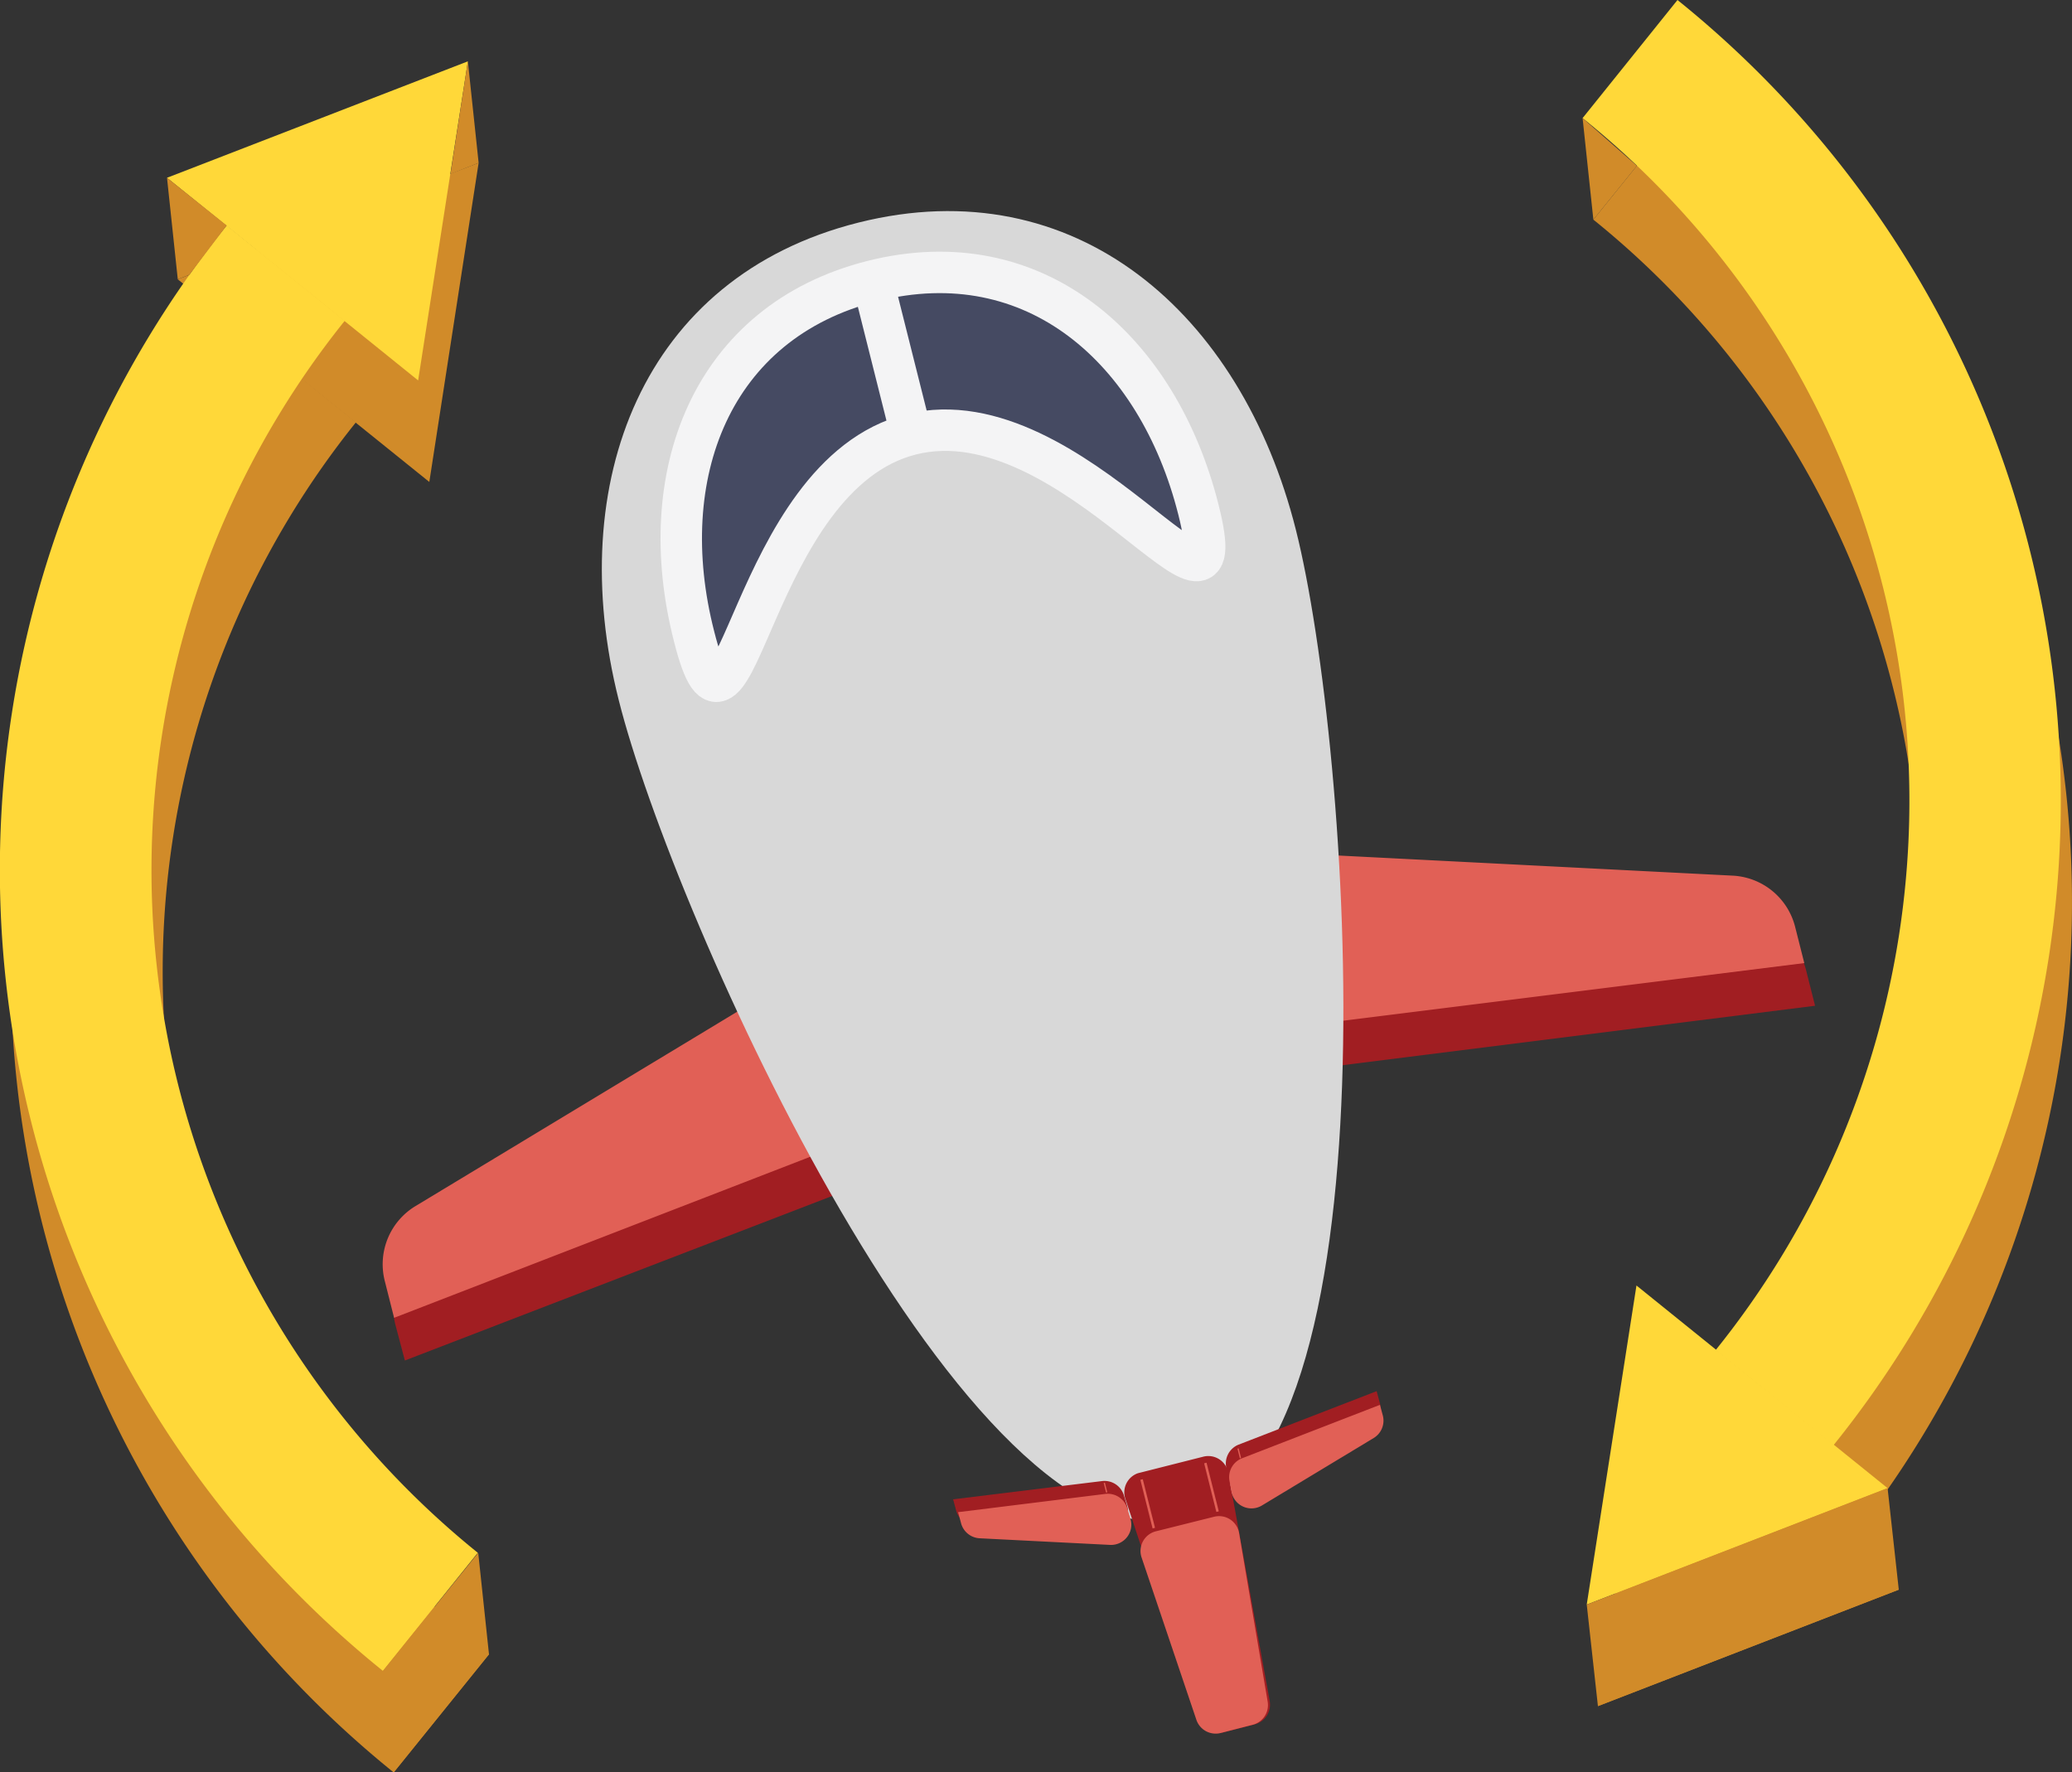 <svg xmlns="http://www.w3.org/2000/svg" viewBox="0 0 50 42.77"><rect x="0" y="0" width="50" height="42.77" fill="#333333" stroke="none"/><defs><style>.cls-1{fill:#d18b29;}.cls-2{fill:#ffd839;}.cls-3{fill:#a11e22;}.cls-4{fill:#e16056;}.cls-5{fill:#d8d8d8;}.cls-6{fill:#454a62;}.cls-6,.cls-7{stroke:#f4f4f5;stroke-miterlimit:10;}.cls-7{fill:none;}</style></defs><title>Gyro_Yaw</title><g id="Layer_2" data-name="Layer 2"><g id="ActionKit-on-list"><path class="cls-1" d="M9.5,42.77A24.83,24.83,0,0,1,5.74,7.89l2.85,2.3A21.17,21.17,0,0,0,11.8,39.92Z"/><polygon class="cls-1" points="11.55 3.93 4.29 6.74 10.36 11.63 11.55 3.93"/><path class="cls-2" d="M9.24,40.32A24.83,24.83,0,0,1,5.47,5.44l2.85,2.3a21.17,21.17,0,0,0,3.21,29.73Z"/><polygon class="cls-2" points="11.29 1.48 4.03 4.29 10.09 9.18 11.29 1.48"/><polygon class="cls-1" points="9.5 42.77 9.24 40.32 11.54 37.47 11.8 39.92 9.5 42.77"/><polygon class="cls-1" points="4.03 4.29 4.29 6.74 4.57 6.63 5.47 5.44 4.03 4.29"/><polygon class="cls-1" points="11.29 1.48 11.55 3.93 10.87 4.2 11.29 1.48"/><path class="cls-1" d="M44.51,37.33,41.66,35A21.14,21.14,0,0,0,38.45,5.3l2.3-2.85a24.8,24.8,0,0,1,3.76,34.88Z"/><polygon class="cls-1" points="38.56 41.17 45.82 38.36 39.75 33.47 38.56 41.17"/><path class="cls-2" d="M44.25,34.88l-2.85-2.3A21.14,21.14,0,0,0,38.19,2.85L40.48,0a24.8,24.8,0,0,1,3.76,34.88Z"/><polygon class="cls-2" points="38.29 38.72 45.55 35.91 39.49 31.02 38.29 38.72"/><polygon class="cls-1" points="38.19 2.85 38.45 5.3 39.5 4 38.19 2.85"/><polygon class="cls-1" points="38.29 38.72 38.56 41.17 45.82 38.36 45.55 35.91 38.29 38.72"/><path class="cls-3" d="M42.07,22.17l-10.58-.54a1.64,1.64,0,0,0-1.65,2.11l.27.88a1.64,1.64,0,0,0,1.77,1.15L43.8,24.27l-.22-.87A1.64,1.64,0,0,0,42.07,22.17Z"/><path class="cls-4" d="M41.81,21.13l-10.58-.54a1.64,1.64,0,0,0-1.65,2.11l.27.88a1.64,1.64,0,0,0,1.77,1.15l11.92-1.49-.22-.87A1.64,1.64,0,0,0,41.81,21.13Z"/><rect class="cls-4" x="31.53" y="24.83" width="0.12" height="0.82" transform="translate(68.38 42) rotate(165.88)"/><path class="cls-3" d="M10.29,30.16l9.07-5.48a1.64,1.64,0,0,1,2.45,1.08l.18.9a1.64,1.64,0,0,1-1,1.85L9.77,32.83,9.55,32A1.64,1.64,0,0,1,10.29,30.16Z"/><path class="cls-4" d="M10,29.12l9.07-5.48a1.64,1.64,0,0,1,2.45,1.08l.18.9a1.64,1.64,0,0,1-1,1.85L9.51,31.8l-.22-.87A1.64,1.64,0,0,1,10,29.12Z"/><rect class="cls-4" x="20.92" y="27.5" width="0.12" height="0.82" transform="translate(-6.17 5.96) rotate(-14.12)"/><path class="cls-5" d="M14.93,16.89c-1.32-5.23.56-10.21,5.79-11.52s9.23,2.18,10.55,7.41,2.55,22.56-2.68,23.87S16.24,22.12,14.93,16.89Z"/><path class="cls-6" d="M16.75,15.36c-1-3.89.41-7.6,4.31-8.58s6.88,1.63,7.86,5.52-3-2.8-6.93-1.82S17.73,19.25,16.75,15.36Z"/><path class="cls-3" d="M27.46,35.55l1.58-.4a.49.49,0,0,1,.6.39l1,5.51a.49.49,0,0,1-.36.56l-.78.2a.49.49,0,0,1-.58-.32l-1.76-5.31A.49.49,0,0,1,27.46,35.55Z"/><path class="cls-4" d="M27.9,36.95l1.4-.35a.49.49,0,0,1,.6.39l.69,4.07a.49.49,0,0,1-.36.56l-.78.2a.49.49,0,0,1-.58-.32l-1.32-3.91A.49.49,0,0,1,27.9,36.95Z"/><rect class="cls-4" x="29.2" y="35.3" width="0.06" height="1.21" transform="translate(66.34 63.58) rotate(165.88)"/><rect class="cls-4" x="27.67" y="35.68" width="0.06" height="1.21" transform="translate(63.41 64.72) rotate(165.88)"/><path class="cls-3" d="M33.07,34.4,30.37,36a.49.49,0,0,1-.73-.32l-.05-.27a.49.49,0,0,1,.3-.55l3.33-1.29.07.26A.49.49,0,0,1,33.07,34.4Z"/><path class="cls-4" d="M33.15,34.7l-2.7,1.63a.49.49,0,0,1-.73-.32l-.05-.27a.49.49,0,0,1,.3-.55l3.33-1.29.07.26A.49.49,0,0,1,33.15,34.7Z"/><rect class="cls-4" x="29.87" y="34.94" width="0.03" height="0.24" transform="translate(67.44 61.78) rotate(165.88)"/><path class="cls-3" d="M23.56,36.81l3.15.16a.49.49,0,0,0,.49-.63l-.08-.26a.49.49,0,0,0-.53-.34L23,36.18l.07.26A.49.49,0,0,0,23.56,36.81Z"/><path class="cls-4" d="M23.64,37.12l3.15.16a.49.49,0,0,0,.49-.63l-.08-.26a.49.49,0,0,0-.53-.34l-3.55.44.07.26A.49.49,0,0,0,23.64,37.12Z"/><rect class="cls-4" x="26.66" y="35.78" width="0.03" height="0.24" transform="translate(-7.95 7.59) rotate(-14.12)"/><line class="cls-7" x1="21.06" y1="6.78" x2="21.99" y2="10.48"/></g></g></svg>